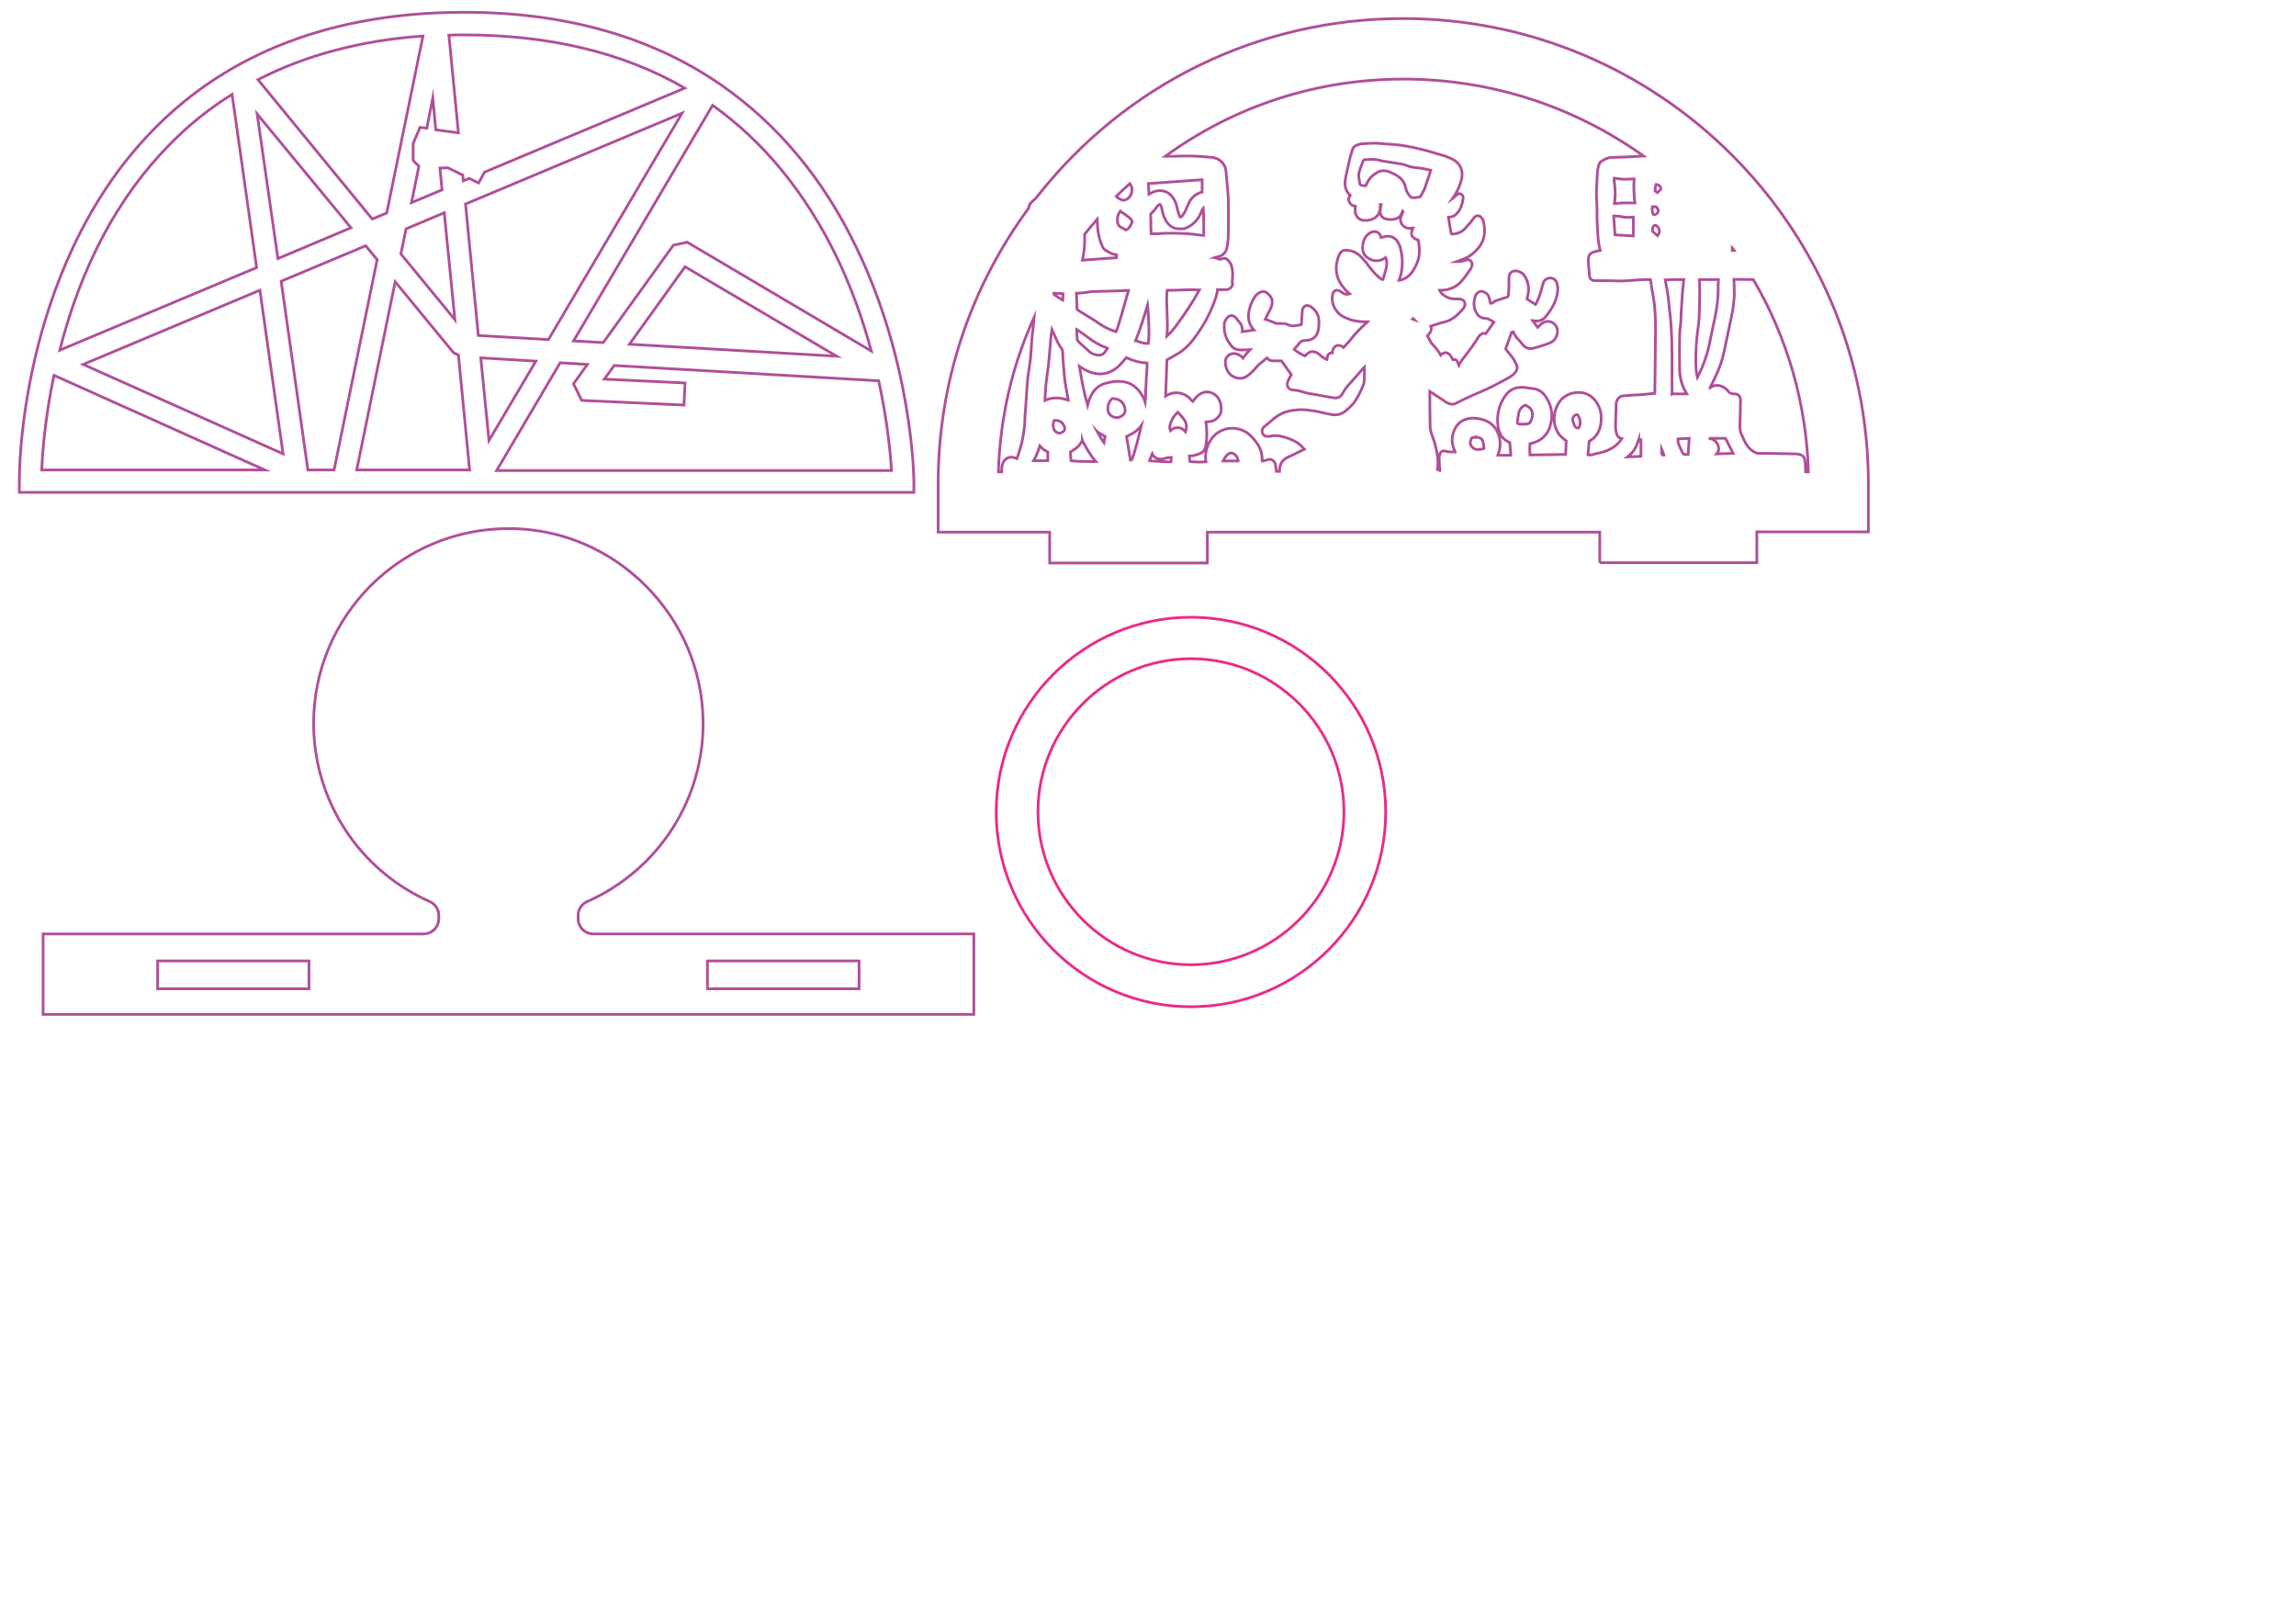 <?xml version="1.0" encoding="utf-8"?>
<!-- Generator: Adobe Illustrator 24.3.0, SVG Export Plug-In . SVG Version: 6.00 Build 0)  -->
<svg version="1.1" id="Ebene_1" xmlns="http://www.w3.org/2000/svg" xmlns:xlink="http://www.w3.org/1999/xlink" x="0px" y="0px"
	 viewBox="0 0 841.9 595.3" style="enable-background:new 0 0 841.9 595.3;" xml:space="preserve">
<style type="text/css">
	.st0{fill:none;stroke:#E82C88;stroke-miterlimit:10;}
	.st1{fill:none;stroke:#B04E98;stroke-miterlimit:10;}
</style>
<path class="st0" d="M436.7,369.1c-39.4,0-71.4-32-71.4-71.4s32-71.4,71.4-71.4s71.4,32,71.4,71.4S476.1,369.1,436.7,369.1z
	 M436.7,241.5c-30.9,0-56.1,25.2-56.1,56.1s25.2,56.1,56.1,56.1c30.9,0,56.1-25.2,56.1-56.1S467.6,241.5,436.7,241.5z"/>
<path class="st1" d="M15.8,371.9v-29.5h139.5c3.1,0,5.6-2.5,5.6-5.6v-1.2c0-2.2-1.3-4.2-3.4-5.1C131.6,319,115,293.4,115,265.2
	c0-39.4,32-71.4,71.4-71.4c0.6,0,1.2,0,1.7,0c18.4,0.4,35.7,7.9,48.8,21.1c13.1,13.2,20.5,30.5,20.9,48.9
	c0.6,28.8-16.1,55-42.4,66.7c-2.1,0.9-3.4,2.9-3.4,5.1v1.2c0,3.1,2.5,5.6,5.6,5.6h139.5v29.5H15.8z M315,362.5v-10.2h-55.6v10.2H315
	z M113.3,362.5v-10.2H57.8v10.2H113.3z"/>
<path class="st1" d="M586.6,206.4v-11.3H442.7v11.3h-57.8v-11.3H344v-17.6c0-36.7,11.5-71.7,33.2-101.2c0.1-0.7,0.3-1.4,0.8-1.9
	c0.7-0.7,1.3-1.3,1.9-1.8c32.6-41.8,81.7-65.8,134.6-65.8c94.1,0,170.6,76.6,170.6,170.6v17.6h-40.9v11.3H586.6z M663.1,173
	c-0.7-24.9-7.7-49.3-20.2-70.5c0,0-6.7-0.1-6.7-0.1c-0.2,0-0.3,0-0.4,0l0,0.6c0.1,0.8,0.1,1.7,0.1,2.5l0,0.6c0,0.9,0.1,1.8,0,2.8
	c-0.2,1.9-0.3,3.8-0.7,5.7c-1,4.9-2.1,9.9-3.2,15.1c-1,4.6-3.1,8.8-4.9,12.3c0,0,0,0,0,0.1c0.8-0.6,1.7-0.8,2.6-0.8
	c1.1,0,2.1,0.4,3.1,1.2l0.1,0.1c0.3,0.2,0.6,0.5,0.8,0.8c0.4,0.7,1,1,2.1,1h0c0.8,0,1.4,0.2,1.8,0.6c0.4,0.4,0.6,1,0.6,1.8
	c0,3-0.1,5.9-0.2,8.7c-0.1,1.8,0.2,3.1,0.8,4.3c0.2,0.3,0.4,0.7,0.5,1.1c0.9,1.9,2,3.8,4.1,4.9c0.6,0.3,1,0.4,1.4,0.4
	c4.3,0,8.7,0.1,13,0.2c0.5,0,1,0,1.6,0.1c1.7,0.3,2.3,1,2.5,2.8c0.1,1.1,0.2,2.4,0.2,3.7H663.1z M528,173l-0.1-1
	c-0.1-1.3-0.1-2.6-0.2-3.9c0-0.6,0.1-1.2,0.3-1.7c0.2-0.7,0.8-1.1,1.4-1.1c0.2,0,0.4,0,0.6,0.1c0.6,0.2,1.3,0.3,1.9,0.3l1.1,0
	c0.2,0,0.4,0,0.6,0c0-0.1-0.1-0.1-0.1-0.2c-0.6-1.4-1.2-3.1-1-4.9c0.2-1.9,1.3-6.5,6.4-7.2c0.5-0.1,0.9-0.1,1.4-0.1
	c0.6,0,1.2,0.1,1.9,0.2c3.8,0.6,6.3,2.7,7.4,6.1c0.5,1.5,0.6,3.2,0.3,5c-0.1,0.7-0.4,1.4-0.6,2.1c0,0.1-0.1,0.1-0.1,0.2h4.8
	l-0.4-4.7c-2.4-0.9-3.9-2.9-4.3-5.9c-0.6-4.3,0.4-8.1,2.8-11.4c1.4-1.9,3.4-2.9,5.7-2.9c0.3,0,0.6,0,0.9,0c0.4,0,0.9,0.1,1.3,0.2
	c0.6,0.1,1.1,0.2,1.7,0.2c2.1,0.2,3.8,1.1,5,2.9c2.1,3.1,2.8,6.3,2,9.8c-0.9,4.2-3.5,6.7-7.7,7.6c-0.1,1.4-0.1,2.8,0,4.1l13.1-0.2
	l0.2-5l-0.1-0.1c-2.7-1.7-4.1-4.2-4.3-7.4c-0.1-2.7,0.7-5.3,2.4-7.4c0.5-0.6,1.2-1.2,2.3-1.8c0.7-0.4,1.6-0.7,2.3-0.8
	c0.7-0.2,1.5-0.2,2.1-0.2c2.1,0,3.9,0.8,5.4,2.3c1.6,1.7,2.5,3.8,2.7,6.1c0.3,4.6-1.2,7.7-4.4,9.5l-0.4,4.9c0.3,0,0.6,0.1,0.9,0.1
	c0.4,0,0.8-0.1,1.1-0.2c0.5-0.2,1-0.3,1.5-0.4c0.2,0,0.3-0.1,0.5-0.1c4-0.9,6.7-2.6,8.4-5.3c-1.4-0.4-1.8-1-2.1-2.5
	c-0.1-0.6-0.2-1.2-0.2-1.8c0-2.3,0.1-4.7,0.2-7l0-1.3c0-0.2,0-0.4,0.1-0.7c0.4-1.5,1.3-2.3,2.7-2.4c0.5,0,1-0.1,1.6-0.1l1-0.1
	c0.5,0,1-0.1,1.5-0.1c1,0,2.1-0.1,3.1-0.2c1.1-0.1,2.1-0.2,3.2-0.3l1-0.1c0-0.2,0-0.4,0-0.6l0.1-7.1c0-3.5,0.1-7,0.1-10.5l0-0.2
	c0.1-6.2,0.2-12.7-1.1-18.9c-0.2-1.1-0.4-2.1-0.5-3.3c-0.1-0.4-0.1-0.7-0.2-1.1c-0.5,0-1,0-1.5,0c-1.5,0-2.8,0.1-4.2,0.2
	c-1.9,0.2-3.6,0.3-5.3,0.3c-0.3,0-0.6,0-0.9,0c-1.7-0.1-3.4-0.1-5.1-0.1c0,0-1.6,0-1.6,0c-0.2,0-0.5,0-0.7,0c-0.2,0-0.5,0-0.7,0
	c-0.1,0-0.3,0-0.4,0c-1.2-0.1-2-0.8-2-2c-0.1-1.7-0.3-3.4-0.4-5.2c-0.1-2.1,0.6-3,2.6-3.5c0.6-0.1,1.2-0.3,1.7-0.4l0.1,0
	c0-0.2-0.1-0.3-0.1-0.5c-0.2-0.8-0.4-1.5-0.5-2.2c-0.3-2.2-0.4-4.5-0.5-6.7c-0.1-1.2-0.1-2.4-0.1-3.7c0-1.6,0-3.3-0.1-4.9
	c-0.2-2.6-0.1-5.2,0.1-7.8c0-0.8,0.1-1.6,0.1-2.4c0-1,0.3-2,0.5-2.9c0.1-0.4,0.4-1.2,1-1.6l0.2-0.1c1.1-0.6,2.2-1.3,3.6-1.3l0.5,0
	c1,0,2.1-0.1,3.2-0.1l0.7,0c1.2-0.1,2.4-0.1,3.6-0.2c1.2-0.1,2.5-0.1,3.7-0.2C577,38.9,546.6,29,514.6,29
	c-31.7,0-61.9,9.8-87.3,28.3l2,0c0.3,0,0.7,0,1,0c1.7-0.1,3.4-0.1,5.1-0.1c3.1,0,6.1,0.2,9.1,0.5c2.2,0.2,4.7,2,5,4.8
	c0.1,0.8,0.2,1.5,0.2,2.3l0.1,0.9c0.1,0.7,0.1,1.4,0.2,2.2c0.2,1.6,0.3,3.3,0.4,5c0.1,4.8,0,9.5,0,13.1c0,1.7-0.2,3.3-0.5,4.8
	c-0.4,2-1.7,3.1-4,3.5c-0.2,0-0.4,0-0.6,0.1c0,0,0.1,0,0.1,0.1c0.6,0.2,1.3,0.4,1.9,0.5l0.2,0.1c0,0,0.2-0.1,0.2-0.1
	c0.5-0.2,0.9-0.3,1.2-0.3c0.7,0,1.2,0.4,1.5,0.8c0.6,0.7,1,1.2,1.1,1.8c0.7,2.1,0.5,4.2,0.3,6.2L452,104c-0.1,1.2-1,2.1-2.4,2.2
	c-0.4,0-0.8,0-1.3,0l-0.8,0l-0.4,0c-0.2,0-0.5,0-0.7,0c0,0.3,0,0.6-0.1,0.9c-0.1,0.5-0.2,0.9-0.3,1.4c-1.7,5.5-4.5,10.8-8.3,15.8
	c-1.7,2.2-3.4,3.8-5.2,5c-1.1,0.7-2.2,1.3-3.3,1.9c-0.4,0.2-0.8,0.4-1.3,0.7l-0.5,13.4c0.2-0.1,0.4-0.3,0.6-0.4
	c1-0.6,2.1-0.9,3.3-0.9c2.2,0,4.4,1.1,5.5,2.7c0.2,0.2,0.4,0.4,0.6,0.5c1.5-2.3,3.3-3.5,5.2-3.5c0.5,0,1,0.1,1.6,0.3
	c2.3,0.8,3.7,3.2,3.6,6.2c0,1.1-0.5,2.1-1.3,2.9c-1.2,1.3-2.7,1.5-4.3,1.6c0.3,2.1,0.4,4.4,0.2,6.9c-0.3,3.7-1,4.5-4.6,5.4
	c-0.2,0-0.4,0.1-0.6,0.1c-0.1,0-0.2,0-0.3,0c-0.3,0-0.5,0.1-0.8,0.1l0.2,2c0.7,0.1,2,0.2,3.3,0.2c1,0,2,0,2.6-0.1
	c-0.4-2.5,0-4.9,1.4-7.4c1.7-3.1,4.8-4.9,8.2-4.9c1.9,0,3.9,0.6,5.5,1.7c1.4,1,2.6,2.3,3.8,4.1c0.9,1.3,1.4,2.7,1.6,4.2
	c0.1,0.6,0.1,1.2,0.1,1.7l0,0.3c0,0,0.1,0,0.1,0c0.5,0,0.9-0.2,1.4-0.3l0.4-0.1c0.3-0.1,0.6-0.2,0.9-0.2c0.6,0,1.4,0.3,1.9,1.4
	c0.2,0.4,0.3,0.9,0.3,1.2c0.1,0.6,0.1,1.2,0.2,1.8h1.2l0-0.5c0-2.2,1.1-3.7,2.9-4.6c1.1-0.5,2.2-1,3.3-1.6l2.9-1.4
	c-0.1-0.1-0.1-0.2-0.2-0.2c-0.5-0.5-0.9-1-1.4-1.4c-1.3-1.2-2.9-1.9-5-2.6c-1.2-0.4-2.7-0.8-4.1-0.8c-0.6,0-1.1,0.1-1.6,0.2
	c-0.3,0.1-0.6,0.1-0.9,0.1l-0.2,0c-1.3,0-1.8-0.7-2-1.3c-0.2-0.6-0.3-1.4,0.7-2.3l0.4-0.3c1.1-0.9,2.2-1.9,3.3-2.8
	c1.6-1.2,3.2-2.1,5-2.5c1.6-0.4,3.2-0.6,4.9-0.6c1.5,0,3.2,0.2,4.9,0.5c1,0.2,1.9,0.4,2.9,0.6c1.1,0.3,2.3,0.5,3.4,0.7
	c0.4,0.1,0.7,0.1,1.1,0.1c1.3,0,2.5-0.4,3.6-1.2c1.2-1,2.2-1.9,3-2.8c1.5-1.8,2.5-4,3.5-6.2c0.5-1,0.7-2.2,0.7-3.6
	c0-1.2,0-2.3,0-3.5v-0.2l-0.3,0.3c-1.2,1.4-2.4,2.7-3.6,4.1c-0.3,0.3-0.6,0.7-0.9,1c-1.1,1.2-2.2,2.4-3,3.9c-0.6,1.2-1.3,2-2.8,2
	c-0.3,0-0.6,0-1-0.1c-1.4-0.2-2.7-0.5-4-0.7c-1.5-0.3-3-0.6-4.5-0.8c-0.8-0.1-1.7-0.4-2.4-0.6c-1.2-0.3-2.3-0.7-3.6-0.7
	c-0.8,0-1.5-0.4-1.9-1c-0.4-0.7-0.4-1.6,0.1-2.6c0.3-0.6,0.6-1.1,0.9-1.7l0.2-0.3l-3.6-5.1l-1.7,0c-0.4,0-0.8,0-1.2,0l-0.2,0
	c-0.9,0-1.6-0.3-2.1-1c0,0,0-0.1-0.1-0.1c-0.5,0.4-0.9,0.7-1.3,1.1c-0.9,0.7-1.7,1.3-2.4,2.1c-0.8,1-1.7,1.9-2.5,2.6
	c-1.2,1.1-2.4,1.7-3.7,1.7c-0.6,0-1.1-0.1-1.7-0.3c-2.3-0.8-3.5-2.7-3.7-5.5c0-0.9,0.2-1.7,0.8-2.3c0.6-0.6,1.4-1,2.3-1
	c1,0,1.9,0.4,2.8,1.1c0.2,0.2,0.4,0.4,0.6,0.6l0.2-0.3c0.4-0.5,0.8-1,1.2-1.5c0.2-0.3,0.5-0.5,0.7-0.8c0.2-0.2,0.3-0.3,0.5-0.5
	l-0.3,0c-1.1,0.1-2.1,0.1-3.1,0.1c0,0,0,0,0,0c-1.6,0-2.9-0.6-3.7-1.8c-0.6-0.8-1.3-1.8-1.7-2.9c-0.6-1.4-0.8-3-0.7-4.6
	c0-0.7,0.3-1.3,0.6-1.8c0.5-0.9,1.2-1.5,2-1.5c0.5,0,1.2,0.2,1.9,1.1c0,0,0.1,0.1,0.1,0.2c1.2,1.3,2.3,2.6,2,4.6l4.3-0.6
	c-0.1-0.1-0.1-0.1-0.2-0.2c-1.4-1.7-2-3.6-1.8-5.6c0.2-2,0.9-4,2-5.9c0.6-1,1.3-1.7,2.2-2.1c0.4-0.2,0.8-0.3,1.2-0.3
	c0.5,0,1.1,0.2,1.5,0.6c1.8,1.4,2.2,3,1.4,5.2c-0.3,0.6-0.6,1.3-0.9,1.8c-0.1,0.3-0.3,0.5-0.4,0.8L464,117c0.1,0,0.1,0.1,0.2,0.1
	c0.3,0.1,0.7,0.3,1,0.4c0.8,0.3,1.5,0.5,2.3,0.9c0.4,0.2,0.8,0.2,1.3,0.2l0.9,0c0.7,0,1.5,0,2.2,0.3c0.9,0.4,1.6,0.6,2.3,0.6
	c0.2,0,0.5,0,0.7-0.1c0.6-0.1,1.3-0.2,1.9-0.3l0.4-0.1l0.1-1.3c0.1-1.2,0.1-2.4,0.2-3.5c0.1-1.3,0.8-2.2,1.8-2.2
	c0.4,0,0.8,0.1,1.3,0.4c1.9,1.3,2.9,3,3,4.9c0.1,1.1,0,2.1-0.1,3.1c-0.3,2.7-2,4.4-4.6,4.4c0,0,0,0,0,0c-1.3,0-2,0.3-2.6,1.2
	c-0.3,0.4-0.6,0.8-0.9,1.1c-0.2,0.2-0.3,0.3-0.5,0.5c-0.1,0.2-0.3,0.3-0.4,0.5c1.3,1,2.6,1.8,4,2.4c0,0,0.1-0.1,0.1-0.1
	c0.9-1,1.7-1.5,2.7-1.5c0.9,0,1.8,0.4,2.8,1.3c0.1,0.1,0.2,0.1,0.2,0.2c0.1,0.1,0.1,0.1,0.2,0.2c0.6,0.4,1.3,0.8,2,1.2l0.1,0
	c0.1-0.5,0.1-0.9,0.2-1.3c0.2-0.7,0.7-1.1,1.5-1.1c0.1,0,0.2,0,0.2,0c0,0,0-0.1,0-0.1c0.2-0.8,0.3-1.8,1.3-2.4
	c0.3-0.2,0.7-0.3,1-0.3c0.7,0,1.3,0.4,1.8,0.8c0.2-0.2,0.4-0.4,0.6-0.6c0.7-0.7,1.3-1.4,1.9-2.1c1.8-2.5,4.1-4.6,6.1-6.5
	c0.1-0.1,0.1-0.1,0.2-0.2c0,0,0,0,0,0c-2.4,0-5.4-0.2-8.2-1.6c-1.1-0.5-2-1.1-2.6-1.8c-1.7-1.9-2.4-4.1-2-6.5c0.2-1,0.8-1.7,1.7-1.7
	c0.4,0,0.8,0.1,1.2,0.4c0.2,0.1,0.3,0.2,0.4,0.3l0.2,0.1c0.6,0.5,1.2,0.7,1.8,0.7c0.3,0,0.6-0.1,1-0.2c0,0-0.1-0.1-0.1-0.1
	c-0.5-0.5-1.1-0.9-1.6-1.5c-3.1-3.4-4-7.3-2.5-11.8c0.2-0.5,0.3-0.8,0.5-1.2c0.5-0.9,1.3-1.4,2.3-1.4c0.1,0,0.1,0,0.2,0
	c1.3,0.1,2.4,0.4,3.5,1c1.7,1,2.8,2.4,4.1,4l0.3,0.5c1.3,1.6,2.6,3.3,4.2,4.6c0.3,0.3,0.7,0.5,1.1,0.7c0,0,0.1,0,0.1,0
	c0.1-0.2,0.2-0.4,0.3-0.6c0.3-1.1,0.6-2.1,0.9-3.2c0.2-0.8,0.3-1.4,0.3-2c0-1-0.1-1.7-0.4-2.3c-0.3,0.2-0.5,0.3-0.8,0.5
	c-0.8,0.5-1.7,0.7-2.6,0.7c-1.1,0-2.1-0.4-3.2-1.1c-1.6-1.1-2.2-2.8-1.7-5.2c0.4-2,1.3-3.3,2.9-4.1c0.4-0.2,0.8-0.3,1.3-0.3
	c1.2,0,2.2,0.9,2.4,2.2c0,0,0,0,0,0c0.5-0.1,0.9-0.3,1.4-0.4c0.4-0.1,0.8-0.1,1.2-0.1c1.4,0,2.6,0.7,3.4,1.9
	c0.4,0.7,0.9,1.5,1.1,2.4c1.1,4.2,0.9,8.2-0.5,11.9c0,0,0,0,0,0c1.3-0.2,2.2-0.6,3.2-1.4c1.6-1.3,2.7-3.1,3.6-5.5
	c0.8-2.2,0.9-4.7,0.2-7.9c-1-0.3-1.9-0.8-2.3-1.7c-0.3-0.7-0.1-1.5,0.4-2.7c-0.1,0-0.2,0-0.2,0c-0.3,0-0.6,0.1-0.9,0.1
	c-0.1,0-0.2,0-0.4,0c-1.2-0.1-2.2-0.8-2.7-1.7c-0.5-0.9-0.5-2,0-3.1c0.2-0.4,0.3-0.7,0.5-1.1l0.1-0.2l-0.2-0.2
	c-0.1,0.2-0.2,0.4-0.2,0.6c-0.4,1.1-1.2,1.9-2.3,2.2c-0.6,0.2-1.2,0.3-1.8,0.3c-0.6,0-1.3-0.1-2-0.3c-1.1-0.3-1.8-1.2-1.9-2.4
	c0-0.5,0-0.9,0.1-1.4l0-0.2c0.1-0.4,0.1-0.8,0.2-1.2h-0.3c0,0.2,0,0.4,0,0.6c0.1,2.8-1.5,4.7-4.2,5.1c-0.4,0.1-0.9,0.1-1.4,0.1
	l-0.2,0c-1,0-1.9-0.4-2.5-1.1c-0.6-0.7-0.9-1.6-0.9-2.7l0.1-1.4c-0.9-0.1-1.7-0.5-2.1-1.3c-0.7-1.1-0.3-2,0.2-2.7
	c-1.6-1.5-2.2-3.4-1.8-5.8c0.4-2.3,1-4.7,1.5-6.9l0.1-0.6c0.2-0.8,0.5-1.6,0.7-2.4l0.2-0.7c0.2-0.7,0.6-1.5,1.5-1.9l0.3-0.1
	c0.7-0.3,1.3-0.5,2.1-0.5c0.6,0,1.2-0.1,1.7-0.1c1-0.1,2-0.1,3.1-0.1c1,0,1.9,0.1,2.8,0.2c0.8,0.1,1.6,0.1,2.3,0.2l0.5,0
	c3.7,0.2,7.3,0.9,10.9,1.8c1.4,0.3,2.7,0.7,4.1,1.1c1,0.3,2,0.6,3,0.9c1.7,0.4,3.1,1,4.4,1.6c2.9,1.5,4.2,4.2,3.4,7.4
	c-0.5,2.2-1.4,4.3-2.7,6.2c-0.2,0.2-0.3,0.5-0.5,0.8c0.4-0.3,0.8-0.6,1.3-1.1c0.2-0.2,0.6-0.6,1.2-0.6c0.2,0,0.4,0.1,0.6,0.2
	c0.9,0.5,0.7,1.3,0.7,1.7c-0.3,1.9-0.8,3.5-1.8,4.8c-0.9,1.2-2,1.9-3.5,1.9c0,0-0.1,0-0.1,0c0,0.1,0,0.2,0.1,0.3l0.2,1.6
	c0.2,1.2,0.4,2.3,0.6,3.5c0.1,0.8,0.2,0.8,0.6,0.8c0.1,0,0.3,0,0.4,0c1.7-0.2,3-0.8,3.9-1.7c0.7-0.7,1.3-1.5,2-2.2l0.6-0.7
	c0.1-0.2,0.3-0.4,0.4-0.6c0.2-0.3,0.5-0.6,0.7-0.9c0.4-0.4,0.8-0.6,1.3-0.6c0.6,0,1.1,0.3,1.5,0.9c0.2,0.3,0.4,0.7,0.5,1
	c1.1,4.4,0.3,7.9-2.6,10.8c-1.5,1.5-3,2.6-4.8,3.2c-0.8,0.3-1.5,0.6-2.3,0.9c0,0,0.1,0,0.1,0c1.1,0,2.1-0.1,3.1-0.5
	c0.3-0.1,0.5-0.2,0.8-0.2c0.4,0,0.7,0.1,1,0.4c0.6,0.5,0.7,1.2,0.5,1.9c0,0.1-0.1,0.2-0.1,0.3c-0.1,0.3-0.2,0.6-0.4,0.9
	c-0.3,0.4-0.5,0.7-0.8,1.1c-0.8,1.2-1.7,2.4-2.6,3.4c-1.9,2.1-4.4,3.2-7.5,3.2c0,0-0.4,0-0.4,0c0.3,0.7,0.7,1.2,1.2,1.6
	c1.4,1.1,2.8,1.6,4.3,1.6c0.1,0,0.2,0,0.3,0c0.3,0,0.6,0,0.9,0c0.4,0,0.7,0,1,0.1c0.6,0.1,1,0.4,1.3,0.8c0.3,0.4,0.3,1,0.2,1.6
	c-0.1,0.3-0.3,0.8-0.6,1.1c-1.9,2.1-3.9,4.3-7.1,4.9c-0.5,0.1-1,0.3-1.5,0.4c-0.3,0.1-0.5,0.2-0.8,0.3c-0.8,0.2-2.5,0.8-2.5,0.8
	c0.7,1.4-0.3,2.5-0.9,3.2c-0.1,0.1-0.2,0.2-0.3,0.4c0,0,0.9,1.5,1.2,2.1c0.1,0.2,0.2,0.3,0.2,0.4c1.3,1.4,2.6,2.9,3.5,4.5
	c0.6-0.6,1.2-0.9,1.8-0.9c0.8,0,1.6,0.6,2.1,1.6c0.2,0.3,0.3,0.7,0.5,1v0c0.2,0,0.4-0.1,0.5-0.1c1.1,0,1.3,1,1.5,1.5
	c0.1,0.2,0.1,0.5,0.2,0.7c0.3-0.6,0.5-1.1,0.9-1.6c0.4-0.6,0.8-1.1,1.3-1.7c1.7-2.2,3.4-4.5,4.8-6.8c0.4-0.7,1.2-1.7,2.3-1.7
	c0.2,0,0.4,0,0.6,0.1l3-4.2c-0.1-0.1-0.2-0.2-0.4-0.2c-0.9-0.6-1.8-1.2-2.9-1.2c-1.2-0.1-2.1-0.5-2.7-1.4c-1.4-1.9-1.7-4.2-0.8-6.8
	c0.1-0.2,0.2-0.4,0.3-0.6c0.5-0.7,1.2-1.1,1.9-1.1c0.4,0,0.7,0.1,1.1,0.3c0.9,0.4,1.5,1.1,1.7,2c0.2,0.6,0.3,1.2,0.4,1.7
	c0,0.1,0,0.3,0.1,0.4c0.1,0,0.2,0,0.2,0c0.2,0,0.5,0,0.9-0.4c0.4-0.4,0.9-0.6,1.4-0.7c1.2-0.4,2.3-0.8,3.4-1.1
	c0.5-0.2,0.7-0.4,0.7-0.8c0-0.5,0.1-0.9,0.1-1.4c0-0.5,0.1-1,0.1-1.6c0-0.5,0-1,0-1.5c0-0.6,0-1.3,0-2c0.1-1.5,1-2.4,2.4-2.4
	c0.2,0,0.5,0,0.7,0.1c1.2,0.2,2.2,0.9,2.8,2c1.1,1.8,1.5,3.9,1.2,6.1c-0.1,0.6-0.2,1.2-0.4,1.7c0,0.1-0.1,0.3-0.1,0.4
	c0,0,1.2,0.8,1.7,1.1c0.5,0.3,1,0.6,1.4,0.9l0.1,0c0.9-1.5,1.8-4.2,2.2-5.8c0.2-0.8,0.4-1.5,0.6-2.1c0.4-1.1,1.3-1.7,2.4-1.8
	c0,0,0,0,0,0c1.2,0,2.1,0.6,2.5,1.7c0.3,0.9,0.5,1.7,0.4,2.4c-0.1,4.3-2.5,7.7-4.5,10.2c-0.8,1-2,1.5-3.3,1.5
	c-0.4,0-0.8-0.1-1.3-0.2l-0.1,0l1.8,2.5c0.2-0.2,0.5-0.4,0.7-0.6c0.1-0.1,0.2-0.2,0.3-0.3c0.2-0.2,0.4-0.4,0.6-0.5
	c0.7-0.5,1.5-0.8,2.2-0.8c0.6,0,1.2,0.2,1.7,0.5c1.3,0.8,1.9,2,1.8,3.5c-0.2,1.9-1.2,3.3-3,4c-2,0.8-4.1,1.4-5.9,1.9
	c-0.3,0.1-0.7,0.1-1,0.1c-1.1,0-2-0.5-2.7-1.3c-0.5-0.7-1.1-1.3-1.7-2l-0.4-0.4c-0.4-0.4-0.7-0.9-0.9-1.3c-0.1-0.2-0.2-0.3-0.3-0.5
	c-0.1-0.2-0.2-0.4-0.3-0.6l-0.6,0.1l-2.2,6.1c0.2,0.3,0.4,0.5,0.6,0.8c0.7,0.8,1.3,1.6,2,2.5c0.5,0.7,0.9,1.5,1.3,2.3
	c0.6,1.2,0.3,2.4-0.7,3.4c-0.6,0.6-1.1,1-1.6,1.3l-0.9,0.5c-1.9,1-3.8,2.1-5.8,3.1c-1.4,0.7-2.8,1.3-4.2,1.9c-1,0.4-2,0.9-3,1.3
	c-2.2,1-4.1,1.9-5.8,2.8c-0.5,0.3-1,0.4-1.5,0.4c-0.6,0-1.2-0.2-1.8-0.5c-0.3-0.1-0.5-0.3-0.8-0.5c-0.1-0.1-0.3-0.2-0.4-0.3
	l-5.2-3.4c0,0.5,0,1.1,0,1.6l0,2.5c0,2.8,0.1,5.7,0.1,8.5c0,1.2,0.3,2.5,0.8,3.7c0.4,1.1,0.8,2.2,1.1,3.4c0.9,3.4,1.2,6.2,0.8,8.9
	H528z M367.3,173l0-0.9c0-0.7,0.1-1.3,0.3-2c0.5-1.5,1.7-2.5,3.2-2.5c0.4,0,0.7,0.1,1.1,0.2c0.3,0.1,0.7,0.2,1,0.3l0,0c0,0,0,0,0,0
	c1.7-4.8,2.5-8.6,2.8-12.3c0.1-0.8,0.1-1.6,0.1-2.4c0-0.9,0.1-1.9,0.2-2.8c0.2-3,0.4-5.9,0.6-8.9c0.1-1.2,0.2-2.3,0.3-3.5
	c0.1-0.9,0.3-1.8,0.4-2.7c0.2-1.4,0.4-2.8,0.6-4.2c0.1-1.5,0.2-3,0.3-4.5c0.1-1.6,0.2-3.2,0.4-4.8c0.1-0.6,0.1-1.1,0.2-1.7
	c0.1-1.3,0.3-2.6,0.4-4c-8.1,17.8-12.5,36.9-13.1,56.7H367.3z M422.4,169c2,0.1,3.9,0.3,5.8,0.3c0.4,0,0.8,0,1.2,0l0.1-1.6
	c-0.7,0-1.3,0.1-1.8,0.2c-0.6,0.2-1.1,0.3-1.7,0.4c-0.2,0-0.3,0-0.5,0c0,0,0,0,0,0c-1.3,0-2.4-0.7-3-1.9l-1,2.5
	C421.8,169,422.1,169,422.4,169z M392.7,168.9c1,0.2,3.9,0.3,6.9,0.3c0.9,0,1.6,0,2.2,0c-2-2.3-3.4-4.9-4.8-7.4l-0.1-0.3
	c0,0.1-0.1,0.1-0.1,0.2c-0.5,0.7-0.9,1.4-1.5,2c-0.6,0.6-1.3,1-2,1.5c-0.2,0.2-0.5,0.3-0.8,0.5L392.7,168.9z M384.2,168.9v-3.2
	c-1.2-0.6-2.1-1.3-2.9-2.2c-0.6,1.9-1.3,3.7-2.3,5.4H384.2z M454,168.9c-0.2-1.4-1.2-2.7-2.4-2.8c-0.1,0-0.2,0-0.3,0
	c-0.3,0-0.6,0.1-0.7,0.2c-0.9,0.6-1.5,1.5-2.1,2.7H454z M415,168.8c0.1-0.5,0.3-1,0.5-1.5c0.4-1.4,0.9-2.9,1.3-4.4
	c0.6-2.2,1.1-4.4,1.7-6.9c-1.2,1.7-3,3-5.4,4l1.4,8.7H415z M600.9,161.1c-0.4,1.2-0.9,2.7-1.8,4c-0.6,0.9-1.4,1.7-2.3,2.4l4.9-0.2
	v-6.1H600.9z M609.2,166.8l1,0c0-0.1-0.1-0.2-0.1-0.2c-0.3-0.6-0.6-1.2-0.8-1.7V166.8z M615.3,160.9c-0.1,0.8,0,1.5,0.4,2.3
	c0.2,0.5,0.4,0.9,0.6,1.4c0.2,0.4,0.4,0.9,0.6,1.3c0.3,0.6,0.5,0.7,0.9,0.7c0.1,0,0.1,0,0.2,0c0.2,0,0.4,0,0.6,0c0.1,0,0.3,0,0.4,0
	l0.4-5.9C618.2,160.8,615.3,160.9,615.3,160.9z M627,160.8c1.6,0.3,2.7,1.3,3.1,2.9c0.3,1.1,0,2-0.6,2.7l6-0.2l-2.8-5.5H627z
	 M541.1,160.3c-0.1,0-0.1,0-0.2,0c-0.2,0.1-0.4,0.1-0.6,0.1c-0.5,0-0.7,0.1-0.8,0.4c-0.5,1.2-0.5,2,0,2.7c0.6,0.9,1.4,1.3,2.4,1.3
	c0.1,0,0.3,0,0.4,0l0.5-0.1c0.4-0.1,0.8-0.1,1.2-0.2c0.2,0,0.2-0.1,0.2-0.2c0-0.2-0.1-0.5-0.1-0.7c-0.1-0.7-0.2-1.4-0.4-1.9
	C543.3,160.7,542.5,160.3,541.1,160.3v-0.6V160.3z M402.3,158.2c0.7,1.3,1.5,2.7,2.5,4.1l0.4-2.3c-0.2-0.1-0.3-0.2-0.5-0.3
	c-0.7-0.4-1.4-0.8-2-1.2C402.5,158.4,402.4,158.3,402.3,158.2z M386.5,154.2c-0.4,1-0.4,1.8-0.2,2.7c0.2,1,0.9,1.6,1.9,1.9
	c0.1,0,0.1,0,0.2,0c0.8,0,1.9-0.7,2-1.3c0.1-0.2,0-0.5,0-0.7c-0.5-1.8-1.7-2.7-3.5-2.7C386.8,154.2,386.6,154.2,386.5,154.2z
	 M431.7,156.8c0.1,0,0.2,0,0.4,0c1.2,0.1,2,0.8,2.6,1.5c0.6-1.8,0.4-3.3-0.6-4.6c-0.5-0.7-1.1-1.3-1.7-2c-0.2-0.2-0.3-0.4-0.5-0.6
	c-1.7,1.6-2.7,3.4-3,5.5c0,0.2,0,0.6,0.3,1.3C429.8,157.3,430.6,156.8,431.7,156.8z M578.1,152c-0.1,0-0.3,0.1-0.5,0.2
	c-0.9,0.6-1.1,1.3-0.8,2.3c0.1,0.4,0.3,0.9,0.5,1.4c0.4,0.9,0.7,1,1.4,1c0.1,0,0.1,0,0.2,0c0.8-1.4,0.7-2.9-0.3-4.7
	C578.4,152,578.2,152,578.1,152z M559.4,148.5c-1.4,0.6-2.2,1.5-2.5,2.9c-0.2,1-0.4,2.1-0.5,3.2c0,0.4,0,0.6,0.1,0.7
	c0.1,0.1,0.3,0.2,0.8,0.2l1.8,0c1.5,0,2-0.3,2.5-1.8c0.6-1.7,0.4-3-0.5-4c-0.3-0.4-0.8-0.6-1.3-0.9
	C559.7,148.7,559.6,148.6,559.4,148.5z M407.9,146.1c-0.1,0-0.3,0.1-0.4,0.3c-0.9,1-1.3,2.2-1.3,3.6c0.1,1.3,0.7,2.2,1.7,2.7
	c0.6,0.3,1.1,0.4,1.6,0.4c0.7,0,1.5-0.3,2.1-0.8c0.8-0.6,1.1-1.5,0.9-2.4C412.2,147.5,410.5,146.2,407.9,146.1z M395.8,134.3
	c0.7,4.4,1.6,9.4,3,14.3c0.3-1.3,0.7-2.6,1.4-3.8c1.2-2.2,2.9-3.6,4.9-4.2c1.4-0.4,2.9-0.7,4.3-0.8c0.3,0,0.5,0,0.8,0
	c3.5,0,6.2,1.5,8.2,4.5c0.7,1,1.2,2.1,1.5,3.1c0.1-1.2,0.2-2.3,0.2-3.5l0-0.8c0.1-1.3,0.2-2.6,0.2-3.9c0.1-1.5,0.2-3,0.3-4.5
	c0-0.4,0-0.9,0-1.4c0-0.1,0-0.1,0-0.2c-2.4-0.1-4.8-0.7-7.6-2l-0.4,0.5c-0.5,0.6-1,1.1-1.5,1.7c-1.8,2-3.7,3.1-5.8,3.6
	c-0.7,0.1-1.5,0.2-2.2,0.2C400.8,137,398.3,136.1,395.8,134.3z M385.3,124.2c-0.2,2.7-0.5,5.4-0.7,8.1c-0.1,1.4-0.3,2.7-0.5,4.1
	c-0.1,0.8-0.2,1.5-0.3,2.3c-0.1,0.8-0.2,1.7-0.3,2.6c-0.1,1.5-0.2,3-0.3,4.6l0,0.9c1.3-0.6,2.7-0.9,4.1-0.9c1.4,0,2.8,0.3,4.4,0.8
	c0,0,0-0.1,0-0.1c-0.1-0.7-0.3-1.5-0.4-2.2c-0.2-1.3-0.5-2.6-0.7-3.9c-0.1-0.9-0.2-1.8-0.3-2.6c0-0.4-0.1-0.7-0.1-1.1l-0.1-1.3
	c-0.1-1.1-0.2-2.3-0.3-3.4c0-0.6-0.1-1.1-0.1-1.7c0-0.5,0-1.1-0.1-1.6c0-0.4-0.1-0.7-0.2-0.8c-1.1-1.4-1.8-2.9-2.5-4.6
	c-0.4-0.8-0.8-1.7-1.2-2.6C385.5,121.9,385.4,123.1,385.3,124.2z M613.4,144.4l5.1,0c-1.6-2.6-2.5-5.5-2.6-8.7
	c-0.1-4.3-0.1-8.5,0-12.9c0-0.9,0.1-1.9,0.2-2.8c0.1-0.6,0.2-1.2,0.2-1.8c0.1-0.8,0.1-1.6,0.1-2.4c0-0.7,0.1-1.4,0.1-2.1
	c0.1-2,0.3-4,0.4-6.1l0.1-1c0.1-1,0.2-2.1,0.3-3.1l0.1-1c-0.8,0-1.5,0-2.2,0c-1.5,0-3,0-4.6,0.1c0.1,0.4,0.2,0.8,0.2,1.1
	c0.3,1.3,0.5,2.6,0.7,3.8c0.3,2.1,0.5,4.2,0.7,6.3l0.2,1.6c0.7,6.2,0.7,12.5,0.7,18.6l0,2.8c0,1.8,0,3.7,0,5.6l0,2.1
	C613.3,144.4,613.4,144.4,613.4,144.4z M623.1,102.5c0.1,0.5,0.1,1,0.1,1.5c0,1.8,0.1,3.6,0,5.4l0,0.8c0,2.3-0.1,4.6-0.2,6.9
	c-0.1,1.2-0.2,2.3-0.4,3.5c-0.1,1.1-0.3,2.2-0.4,3.2c-0.3,3.8-0.6,8.1-0.2,12.3c0.1,0.7,0.2,1.5,0.4,2.3c2.3-4.4,3.9-9.2,4.8-14.2
	c0.3-1.4,0.6-2.9,0.9-4.3c0.3-1.2,0.5-2.5,0.8-3.7c0.6-3.1,1.2-6.8,1.1-10.5c0-0.9,0-1.7,0.1-2.6c0-0.2,0-0.4,0-0.6L623.1,102.5
	C623.1,102.4,623.1,102.5,623.1,102.5z M394.8,121.1c0.1,1.1,0.1,2.3,0.2,3.4c0,0.2,0.2,0.5,0.4,0.7c0.7,0.7,1.4,1.4,2.2,2
	c0.6,0.5,1.1,1,1.6,1.5c0.8,0.8,1.9,1.3,3.4,1.5c0.2,0,0.3,0,0.5,0c0.7,0,1.3-0.3,1.8-0.8c0.4-0.5,0.7-1,1.1-1.5l0.1-0.2l-0.2-0.1
	c-0.6-0.3-1.1-0.5-1.7-0.7c-2-0.9-3.8-2.1-5.4-3.3c-1-0.8-2.1-1.5-3.2-2.3l-0.8-0.5L394.8,121.1z M416.8,125
	c1.3,0.5,2.5,0.9,3.7,0.9c0.2,0,0.4,0,0.6,0c0.4-3.9,0.1-7.9-0.1-11.7c-0.1-0.8-0.1-1.6-0.2-2.4c-1.3,4.5-2.7,8.8-4.4,13.1
	C416.6,124.9,416.7,124.9,416.8,125z M428,106.4c-0.2,1.4-0.2,2.8-0.2,4.1c0,1,0.1,1.9,0.1,2.9c0.1,3.2,0.3,6.5,0,9.8c0,0,0,0,0,0
	c1.2-1.1,2.4-2.4,3.6-4.1c3-4,5.8-8.3,8.3-12.8c-0.1,0-0.2,0-0.3,0c-0.7,0-1.3-0.1-1.9-0.1l-0.3,0c-1.2,0-2.5,0.1-3.7,0.1
	c-0.9,0-1.9,0.1-2.8,0.1c-0.4,0-0.8,0-1.3,0L428,106.4z M394.9,111.7l0,0.2c0,0.2,0,0.4,0,0.7c-0.2,0.6,0,0.9,0.8,1.4l1.3,0.8
	c1.8,1.1,3.7,2.2,5.4,3.4c2.1,1.5,4.3,2.6,6.7,3.4c0,0,0,0,0.1,0c0-0.1,0-0.1,0.1-0.2c0.2-0.4,0.3-0.8,0.5-1.2
	c1.1-3.6,2.2-7.2,3.2-10.9l0.8-2.8l-2.7,0.1c-3.5,0.1-6.9,0.2-10.4,0.3c-0.6,0-1.2,0.1-1.8,0.2c-0.4,0.1-0.8,0.1-1.2,0.2
	c-0.7,0.1-1.4,0.1-2.1,0.2c-0.2,0-0.4,0-0.5,0l-0.4,0L394.9,111.7z M518.6,117.2c-0.1-0.1-0.4-0.4-0.4-0.4L518,117L518.6,117.2z
	 M386.4,107.6c0,0.3,0.2,0.4,0.4,0.6c0.8,0.5,1.6,1,2.5,1.6l0.4,0.2l0.1-2.3c-1.1-0.1-2.2-0.2-3.3-0.2
	C386.5,107.6,386.5,107.6,386.4,107.6z M397.7,85.9c0.1,2.4,0,4.6-0.3,6.6c-0.1,0.8-0.2,1.6-0.4,2.4l-0.1,0.5c0,0,7.5-0.6,10.8-0.8
	c0.5,0,1-0.1,1.5-0.1l0.2,0v-1.1c-1.4-0.1-2.6-0.8-3.7-1.5l-0.2-0.1c-0.6-0.3-1-0.8-1.2-1.3c-0.5-1.1-1-2.4-1.3-3.7
	c-0.5-2.1-0.6-4.3-0.7-6.4C400.7,82.2,399.2,84,397.7,85.9z M635.9,91.8c-0.2-0.3-0.4-0.6-0.7-0.9c0,0.2,0,0.8,0,0.9
	C635.5,91.7,635.7,91.8,635.9,91.8z M598.9,86.5v-6.9c-0.1,0-0.3,0-0.4,0c-0.2,0-0.3,0-0.5,0c-0.4,0.1-0.9,0.1-1.3,0.1
	c-0.7,0-1.4-0.1-2.3-0.3c-0.6-0.1-1.2-0.2-1.9-0.2c-0.3,0-0.5,0-0.8,0l0.5,6.9L598.9,86.5z M605.9,84.1c0,0.7,0.2,0.9,0.5,1.1
	c0.5,0.4,1,0.8,1.4,1.2c0,0,0,0,0,0c0,0,0,0,0,0c0.5-0.6,0.7-1.2,0.7-1.8c-0.1-0.8-0.6-1.5-1.3-2c0,0-0.1,0-0.2,0
	c-0.3,0-0.6,0.2-0.8,0.5c-0.1,0.3-0.2,0.6-0.2,0.8C605.9,84,605.9,84.1,605.9,84.1z M429.6,85.5c3.8,0,7.2,0.2,10.5,0.7
	c0.3,0,0.6,0.1,0.8,0.1c0.1,0,0.5,0,0.5,0c0-3.2,0-6.6-0.2-10c-0.1,0.1-0.2,0.3-0.3,0.5l-0.8,1.8c-1.1,2.3-2.9,4.1-5.5,5.1
	c-0.4,0.2-0.8,0.2-1.3,0.2c-0.2,0-0.5,0-0.8,0l-0.3,0c-3.4-0.2-4.7-2.7-5.5-4.8c-0.3-0.7-0.4-1.5-0.6-2.2l-0.1-0.5
	c-0.1-0.6-0.3-1.1-0.7-1.5c-0.6,0.3-1,0.7-1.3,1.2c-0.5,0.8-1.2,1.5-1.8,2.1c-0.3,0.3-0.3,0.4-0.3,0.5c0.1,1.5,0.1,3.1,0.1,4.6
	l0.1,2.4c0.2,0,1.1,0,1.4,0c0.3,0,0.7,0,1,0C426.3,85.5,428,85.5,429.6,85.5z M410.8,77.4c-0.7,0.9-1,1.8-1.1,2.9
	c0,1.8,0.5,2.8,1.9,3.3c0.4,0.2,0.8,0.4,1.1,0.6c0.1,0,0.2,0.1,0.2,0.1c1.1-0.4,1.6-1.5,2.1-2.6c0.3-0.6,0-1.2-1-2
	c-0.8-0.6-1.6-1.2-2.5-1.8C411.3,77.8,411,77.6,410.8,77.4z M425.3,69.9c1.9,0,3.7,0.9,4.8,2.6c0.8,1.1,1.2,2.2,1.5,3.6
	c0.2,1,0.5,2,0.9,3.1c0.1,0.3,0.2,0.4,0.4,0.4c0.1,0,0.3-0.1,0.5-0.3c0.4-0.5,0.7-1,1.1-1.7c0.4-0.7,0.7-1.5,1-2.2l0.4-0.9
	c0.9-2,2.4-3.3,4.5-4c0.1,0,0.3-0.1,0.4-0.1v-4.5l-19.7,1.4l0.2,3.9l1.1-0.6C423.4,70.1,424.3,69.9,425.3,69.9z M605.9,75.9
	c-0.2,0.7-0.1,1.5,0.2,2.4c0.1,0.4,0.3,0.4,0.5,0.4c0.1,0,0.3,0,0.4-0.1c0.4-0.1,0.7-0.4,0.9-0.8c0.2-0.4,0.2-0.8,0-1.1
	c-0.1-0.3-0.3-0.5-0.5-0.8c0,0,0-0.1-0.1-0.1H605.9z M592,74.6c0.1,0,0.2,0,0.3,0c0.5,0,1-0.1,1.5-0.1c0.5-0.1,1.1-0.1,1.7-0.1
	l0.2,0c0.6,0,1.1,0,1.7,0l2.1,0c-0.4-3.1-0.5-6-0.3-8.8c-0.3,0-0.5,0-0.7,0c-0.8,0.1-1.6,0.1-2.4,0.1c-0.2,0-0.4,0-0.6,0
	c-1,0-1.9-0.2-2.9-0.3c-0.2,0-0.5-0.1-0.7-0.1c0,0.4,0,0.8,0,1.1C592.3,69,592.4,71.7,592,74.6z M409.3,72c0.2,0.2,0.4,0.3,0.6,0.5
	c0.8,0.6,1.5,0.9,2.1,0.9c0.5,0,0.9-0.2,1.4-0.5c1.3-0.9,2-2.8,1.6-4.2c-0.2-0.5-0.4-1-0.7-1.4C412.6,68.8,410.9,70.4,409.3,72z
	 M507.4,62.6c0.8,0,1.7,0.2,2.5,0.6l0.2,0.1c0.9,0.4,1.8,0.8,2.6,1.4c1.5,1,2.4,2.5,2.8,4.4c0.2,1,0.7,1.9,1.6,2.9
	c0.2,0.2,0.6,0.5,1,0.5c0.9,0,1.7-0.2,2.5-0.3c0.1,0,0.2-0.1,0.2-0.1c0.1-0.2,0.3-0.5,0.4-0.7c0.4-0.8,0.9-1.5,1.2-2.3
	c0.5-1.4,1-2.9,1.5-4.3c0.2-0.6,0.4-1.1,0.5-1.7c0.1-0.2,0.1-0.4,0.2-0.7c-1.3-0.3-2.6-0.6-4.1-0.8l-0.4,0c-1.5-0.2-3-0.3-4.5-1
	c-0.8-0.3-1.7-0.5-2.6-0.6l-0.6-0.1c-1-0.2-2.1-0.3-3.1-0.5c-0.6-0.1-1.3-0.2-1.9-0.3c-0.5-0.1-1-0.2-1.5-0.3
	c-0.9-0.3-1.9-0.4-2.9-0.4c-0.4,0-0.8,0-1.1,0.1c-0.2,0-0.4,0-0.6,0c-0.1,0-0.3,0-0.4,0c-0.1,0-0.2,0-0.2,0c-0.5,0-0.8,0.3-0.9,0.6
	c-0.5,1.3-1.1,2.8-1.5,4.3c-0.1,0.5-0.1,1.2,0,1.8c0,0.2,0,0.5,0.1,0.7c0,0.2,0,0.4,0.1,0.6c0,0.2,0.1,0.5,0.1,0.7
	c0,0.4,0.2,0.6,0.6,0.7c0.4,0.1,0.9,0.2,1.6,0.2c0,0,0,0,0-0.1c0.1-0.2,0.2-0.4,0.4-0.7l0.1-0.3c0.8-1.6,2-2.8,3.6-3.7
	C505.5,62.8,506.4,62.6,507.4,62.6z M606.9,70c0,0,0.1,0.1,0.2,0.1c0.2,0.2,0.4,0.3,0.6,0.5l0.9-0.8c0.5-0.4,0.5-0.5,0.3-1.1
	c-0.3-0.7-0.8-1-1.6-1.1C606.9,68.4,606.9,69.1,606.9,70C606.9,70,606.9,70,606.9,70z"/>
<path class="st1" d="M7.1,180.5l0-4c0-0.8-0.2-19.9,5.8-45.4c5.5-23.6,17.5-57.3,43.4-83.6C84,19.2,122.1,4.7,169.3,4.5l1,0
	c37,0,68.7,9,94.2,26.7c20.6,14.3,37.3,34.2,49.4,59.3c20.6,42.4,21.2,84.2,21.2,85.9l0,4.1H7.1z M326.9,172.3
	c-0.4-6.1-1.5-18-4.7-32.7l-97-5.6l-3.6,5l29.6,1.4l-0.4,8.1l-37.5-1.7l-3-6.1l5.1-7.1l-10-0.6l-23.3,39.5H326.9z M172.2,172.3
	l-4.1-42.1l-1.8-0.9l-21.4-26l-14.1,69H172.2z M122.5,172.3l15.8-77.1l-4.2-5.1l-31,13l9.8,69.2H122.5z M97.1,172.3l-77.3-34.7
	c-3.3,15.6-4.2,28.2-4.5,34.7H97.1z M103.8,166.4l-8.5-60l-64.8,27.2L103.8,166.4z M179.3,161.5l17.2-29.1l-20.2-1.2L179.3,161.5z
	 M306.8,130.6l-55.6-32.8l-20.4,28.4L306.8,130.6z M319.5,128.7c-3.4-12.5-7.7-24.2-12.9-34.9c-11.4-23.3-26.6-41.9-45.3-55.2
	l-51,86.4l10.9,0.6l25.7-35.7l5.1-1.1L319.5,128.7z M85.1,34.6C76.7,39.8,68.9,46.1,62,53.2c-18.7,19-32.2,44.3-40.1,75.2l72.2-30.3
	L85.1,34.6z M201.1,124.5l49-83l-79.4,33.3l4.7,48.2L201.1,124.5z M166.8,117.2L162.9,78l-14,5.9l-1.9,9.2L166.8,117.2z M101.9,94.8
	l26.8-11.3L94.3,41.8L101.9,94.8z M136.5,80.3l5.3-2.2l13.3-64.9c-22.6,1.6-43,7-60.5,16L136.5,80.3z M151.5,58.8
	c0.3,0.4,1.1,1.2,1.9,1.9l0.2,0.2l-2.7,13.4l11.2-4.7l-0.8-8l0.6,0c1.3,0,2.2-0.1,2.2-0.1l0.1,0l5.5,2.7l0.2,2.1l2.2-0.9l3.4,1.7
	l2.2-4l73.4-30.8c-22.4-13-49.7-19.5-80.9-19.5l-0.9,0c-1.6,0-3.1,0-4.7,0.1l3.5,35.8l-8.3-1.1l-1.1-11.7L156.5,47l-2.5-0.3
	l-2.5,5.9V58.8z"/>
</svg>
